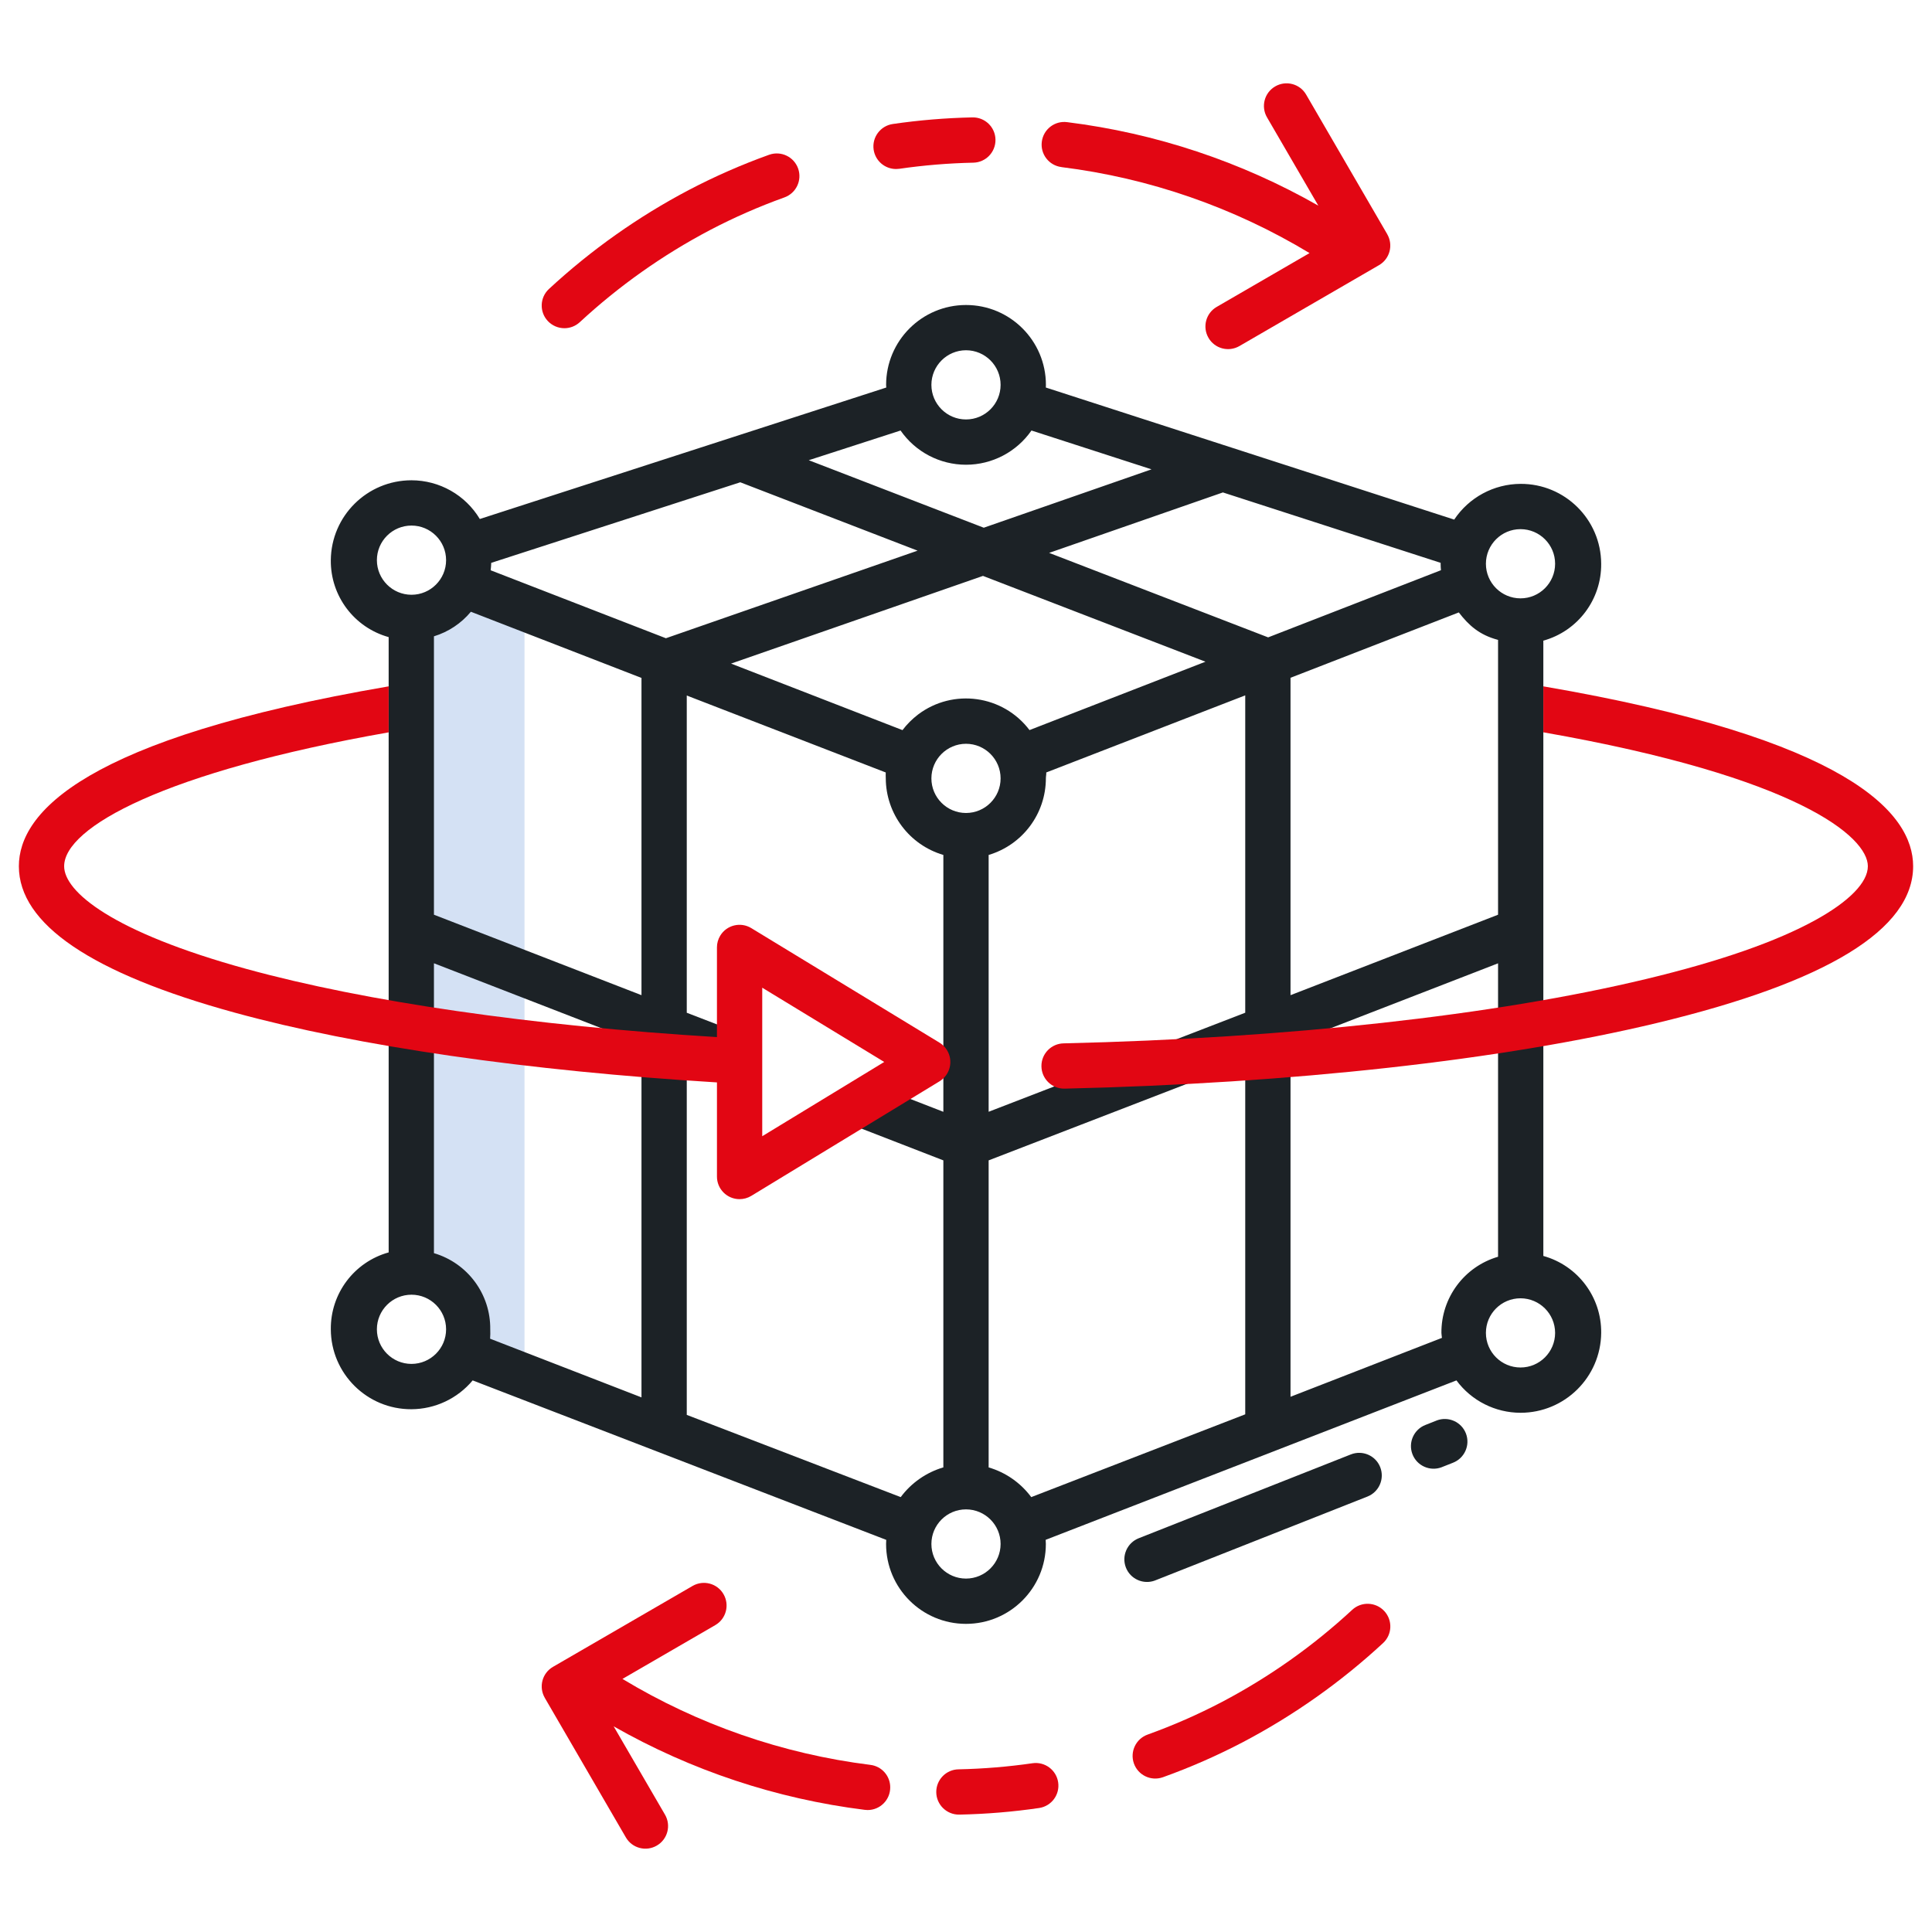 <?xml version="1.0" encoding="utf-8"?>
<!-- Generator: Adobe Illustrator 25.2.1, SVG Export Plug-In . SVG Version: 6.00 Build 0)  -->
<svg version="1.1" id="Layer_1" xmlns="http://www.w3.org/2000/svg" xmlns:xlink="http://www.w3.org/1999/xlink" x="0px" y="0px"
	 viewBox="0 0 512 512" style="enable-background:new 0 0 512 512;" xml:space="preserve">
<style type="text/css">
	.st0{fill:#D4E1F4;}
	.st1{fill:#1C2226;}
	.st2{fill:#E20613;}
</style>
<path class="st0" d="M122.84,154.77c-2.5,5.29-7.79,8.72-13.64,8.84l-0.2,0.43v173.08c8.19-0.1,14.91,6.45,15.01,14.63
	c0,0.18,0,0.35,0,0.53c0.04,2.12-0.37,4.22-1.2,6.17l0.2,0.07l15.99,6.15V161.05l-16-6.21L122.84,154.77z"/>
<path class="st1" d="M424.33,149.4c-0.05-11.74-9.62-21.22-21.36-21.17c-7.07,0.03-13.67,3.58-17.59,9.47l-108.22-35
	c0.01-0.24,0.02-0.47,0.02-0.71c-0.01-11.69-9.49-21.17-21.19-21.16c-11.68,0.01-21.15,9.48-21.16,21.16c0,0.24,0.03,0.47,0.04,0.71
	l-107.71,34.84c-3.82-6.36-10.69-10.25-18.11-10.26c-11.73,0-21.27,9.44-21.38,21.17c-0.1,9.48,6.19,17.85,15.33,20.39V331.9
	c-9.14,2.54-15.43,10.9-15.33,20.39c0.05,11.74,9.62,21.22,21.36,21.17c6.27-0.03,12.21-2.82,16.23-7.64l109.6,42.26
	c-0.02,0.36-0.04,0.72-0.04,1.09c0,11.69,9.48,21.17,21.17,21.17c11.69,0,21.17-9.48,21.17-21.17c0-0.37-0.04-0.73-0.05-1.1
	l108.86-42.25c3.98,5.39,10.28,8.57,16.98,8.58c11.73,0,21.27-9.44,21.38-21.17c0.1-9.48-6.19-17.85-15.33-20.39V169.78
	C418.14,167.24,424.42,158.88,424.33,149.4z M397,242.41l-55,21.32v-84.11l44.6-17.32c2.61,3.38,5.4,5.96,10.4,7.28V242.41z
	 M239.17,193.49l-45.43-17.63l66.76-23.24l58.96,22.74l-46.63,18.12c-7.02-9.29-20.24-11.14-29.54-4.12
	C241.74,190.55,240.35,191.93,239.17,193.49L239.17,193.49z M115,168.63c3.83-1.17,7.23-3.43,9.79-6.51L170,179.66v84.07l-55-21.32
	V168.63z M130.03,151.13c0.08-0.65,0.13-1.3,0.15-1.97l66-21.35l46.99,18.12l-66.7,23.21L130.03,151.13z M256,197.11
	c5.06,0,9.17,4.11,9.17,9.17c0,5.06-4.11,9.17-9.17,9.17s-9.17-4.11-9.17-9.17C246.84,201.22,250.94,197.12,256,197.11z M262,226.57
	c8.99-2.67,15.15-10.92,15.17-20.29c0-0.53,0.14-1.05,0.1-1.57L330,184.28v84.1l-68,26.25V226.57z M402.95,140.23
	c5.06,0,9.17,4.11,9.17,9.17c0,5.06-4.11,9.17-9.17,9.17c-5.06,0-9.17-4.11-9.17-9.17C393.79,144.34,397.89,140.23,402.95,140.23z
	 M381.87,151.11l-45.8,17.8l-58.04-22.39l46.05-16.02l57.71,18.66c0,0.08-0.01,0.16-0.01,0.24
	C381.78,149.97,381.82,150.54,381.87,151.11L381.87,151.11z M256,92.82c5.06,0,9.17,4.11,9.17,9.17c0,5.06-4.11,9.17-9.17,9.17
	c-5.06,0-9.17-4.11-9.17-9.17C246.84,96.93,250.94,92.83,256,92.82z M256,123.16c6.92,0,13.4-3.39,17.35-9.07l31.81,10.29
	l-44.45,15.47l-46.38-17.89l24.33-7.87C242.6,119.77,249.08,123.16,256,123.16z M99.88,148.45c0-5.06,4.11-9.17,9.17-9.17
	s9.17,4.11,9.17,9.17c0,5.06-4.11,9.17-9.17,9.17C103.99,157.61,99.89,153.51,99.88,148.45z M109.05,361.45
	c-5.06,0-9.17-4.11-9.17-9.17s4.11-9.17,9.17-9.17c5.06,0,9.17,4.11,9.17,9.17C118.22,357.34,114.11,361.44,109.05,361.45
	L109.05,361.45z M115,332.1v-76.82l55,21.32v93.72l-40.12-15.55c0.06-0.83,0.08-1.67,0.04-2.5
	C130.03,342.97,123.93,334.73,115,332.1z M182,374.96v-93.7l11.63,4.44l4.25-11.19L182,268.39v-84.07l52.73,20.39
	c-0.04,0.52,0.01,1.04,0.01,1.57c0.05,9.39,6.25,17.63,15.26,20.29v68.07l-20.07-7.79l-4.34,11.19l24.41,9.47v81.36
	c-4.52,1.33-8.49,4.1-11.3,7.88L182,374.96z M256,418.34c-5.06,0-9.17-4.11-9.17-9.17S250.94,400,256,400
	c5.06,0,9.17,4.11,9.17,9.17C265.16,414.23,261.06,418.33,256,418.34L256,418.34z M262,388.88v-81.37l68-26.25v93.55l-56.71,21.94
	C270.48,392.97,266.52,390.2,262,388.88L262,388.88z M342,370.16v-93.55l55-21.32v77.76c-8.95,2.62-15.08,10.86-15.01,20.18
	c0,0.45,0.11,0.88,0.14,1.32L342,370.16z M412.12,353.23c0,5.06-4.1,9.17-9.17,9.17c-5.06,0-9.17-4.1-9.17-9.17
	c0-5.06,4.1-9.17,9.17-9.17c0,0,0,0,0,0C408.01,344.07,412.11,348.17,412.12,353.23L412.12,353.23z"/>
<path class="st1" d="M380.63,376.49l-2.86,1.13c-3.09,1.19-4.64,4.66-3.46,7.75s4.66,4.64,7.75,3.46c0.04-0.01,0.08-0.03,0.11-0.05
	l2.86-1.13c3.09-1.19,4.64-4.66,3.46-7.75s-4.66-4.64-7.75-3.46C380.7,376.46,380.67,376.48,380.63,376.49z"/>
<path class="st1" d="M357.98,385.44l-56.16,22.19c-3.09,1.19-4.64,4.66-3.46,7.75s4.66,4.64,7.75,3.46
	c0.04-0.01,0.08-0.03,0.11-0.05l56.17-22.19c3.08-1.22,4.59-4.7,3.38-7.79C364.56,385.73,361.07,384.22,357.98,385.44L357.98,385.44
	z"/>
<g>
	<path class="st2" d="M281.34,44.29c23.26,2.9,45.64,10.67,65.7,22.78l-24.6,14.26c-2.87,1.66-3.84,5.33-2.18,8.2
		c1.66,2.87,5.33,3.84,8.2,2.18l0,0l36.99-21.44c2.87-1.66,3.84-5.33,2.18-8.2c0,0,0,0,0-0.01l-21.49-36.99
		c-1.66-2.87-5.34-3.84-8.2-2.17c-2.87,1.66-3.84,5.34-2.17,8.2l13.6,23.4c-20.51-11.69-43.13-19.21-66.56-22.13
		c-3.29-0.43-6.3,1.89-6.72,5.18c-0.43,3.29,1.89,6.3,5.18,6.72C281.29,44.29,281.31,44.29,281.34,44.29L281.34,44.29z"/>
	<path class="st2" d="M237.47,44.79c0.29,0,0.58-0.02,0.87-0.06c6.49-0.94,13.04-1.48,19.6-1.62c3.31-0.07,5.94-2.81,5.87-6.13
		s-2.81-5.94-6.13-5.87c-7.05,0.15-14.09,0.73-21.07,1.75c-3.28,0.47-5.56,3.51-5.09,6.79C231.95,42.6,234.48,44.79,237.47,44.79
		L237.47,44.79z"/>
	<path class="st2" d="M149.57,86.98c1.51,0,2.96-0.57,4.07-1.59c10.39-9.62,21.99-17.83,34.52-24.42
		c6.35-3.33,12.93-6.21,19.68-8.64c3.13-1.1,4.77-4.52,3.68-7.65c-1.1-3.13-4.52-4.77-7.65-3.68c-0.03,0.01-0.06,0.02-0.09,0.03
		c-7.27,2.61-14.35,5.72-21.19,9.3c-13.46,7.08-25.93,15.9-37.1,26.24c-2.44,2.25-2.59,6.04-0.34,8.48
		C146.3,86.28,147.9,86.98,149.57,86.98L149.57,86.98z"/>
	<path class="st2" d="M230.66,467.71c-23.26-2.9-45.64-10.67-65.7-22.78l24.6-14.26c2.87-1.66,3.84-5.33,2.18-8.2
		c-1.66-2.87-5.33-3.84-8.2-2.18l-36.99,21.44c-2.87,1.66-3.84,5.33-2.18,8.2c0,0,0,0,0,0.01l21.49,36.99
		c1.66,2.87,5.34,3.84,8.2,2.17c2.87-1.66,3.84-5.34,2.17-8.2l-13.6-23.4c20.51,11.69,43.13,19.21,66.56,22.13
		c0.25,0.03,0.49,0.04,0.74,0.05c3.31,0,6-2.69,5.99-6.01C235.93,470.63,233.67,468.08,230.66,467.71L230.66,467.71z"/>
	<path class="st2" d="M273.66,467.27c-6.49,0.94-13.04,1.48-19.6,1.62c-3.31,0.03-5.97,2.75-5.94,6.06s2.75,5.97,6.06,5.94h0.13
		c7.05-0.15,14.09-0.73,21.08-1.75c3.28-0.5,5.53-3.55,5.03-6.83C279.93,469.07,276.92,466.82,273.66,467.27L273.66,467.27z"/>
	<path class="st2" d="M358.36,426.61c-10.39,9.62-21.99,17.83-34.52,24.42c-6.35,3.33-12.93,6.21-19.67,8.64
		c-3.13,1.1-4.77,4.52-3.68,7.65c1.1,3.13,4.52,4.77,7.65,3.68c0.03-0.01,0.06-0.02,0.09-0.03c7.27-2.61,14.35-5.72,21.19-9.3
		c13.46-7.08,25.94-15.9,37.1-26.23c2.44-2.25,2.59-6.04,0.34-8.48S360.8,424.36,358.36,426.61L358.36,426.61z"/>
	<path class="st2" d="M409,181.89v12.18c67.65,11.87,86,27.75,86,35.49c0,4.25-4.9,9.3-13.81,14.22
		c-10.36,5.73-25.48,11-44.92,15.66c-40.14,9.64-94.96,15.69-154.35,17.06c-3.31,0.04-5.97,2.75-5.93,6.07s2.75,5.97,6.07,5.93h0.14
		c60.22-1.38,115.93-7.56,156.88-17.39c45.07-10.82,67.92-24.8,67.92-41.55C507,215.38,489.81,195.75,409,181.89L409,181.89z"/>
	<path class="st2" d="M248.97,276.31l-49.87-30.35c-2.82-1.72-6.51-0.83-8.23,2c-0.57,0.94-0.88,2.02-0.87,3.13v23.75
		c-49-2.99-93.01-9.36-124.65-18.05C29.71,246.99,17,236.3,17,229.56c0-10.31,26.68-25.05,86-35.48v-12.19
		c-80.81,13.85-98,33.49-98,47.67c0,15.32,19.24,28.37,57.17,38.79C94.74,277.3,140,283.82,190,286.85v24.94
		c-0.01,3.31,2.67,5.99,5.98,6c1.1,0,2.18-0.3,3.12-0.87l49.87-30.35c2.83-1.72,3.73-5.41,2.01-8.24
		C250.47,277.49,249.78,276.81,248.97,276.31L248.97,276.31z M202,301.11v-39.36l32.33,19.68L202,301.11z"/>
</g>
</svg>
